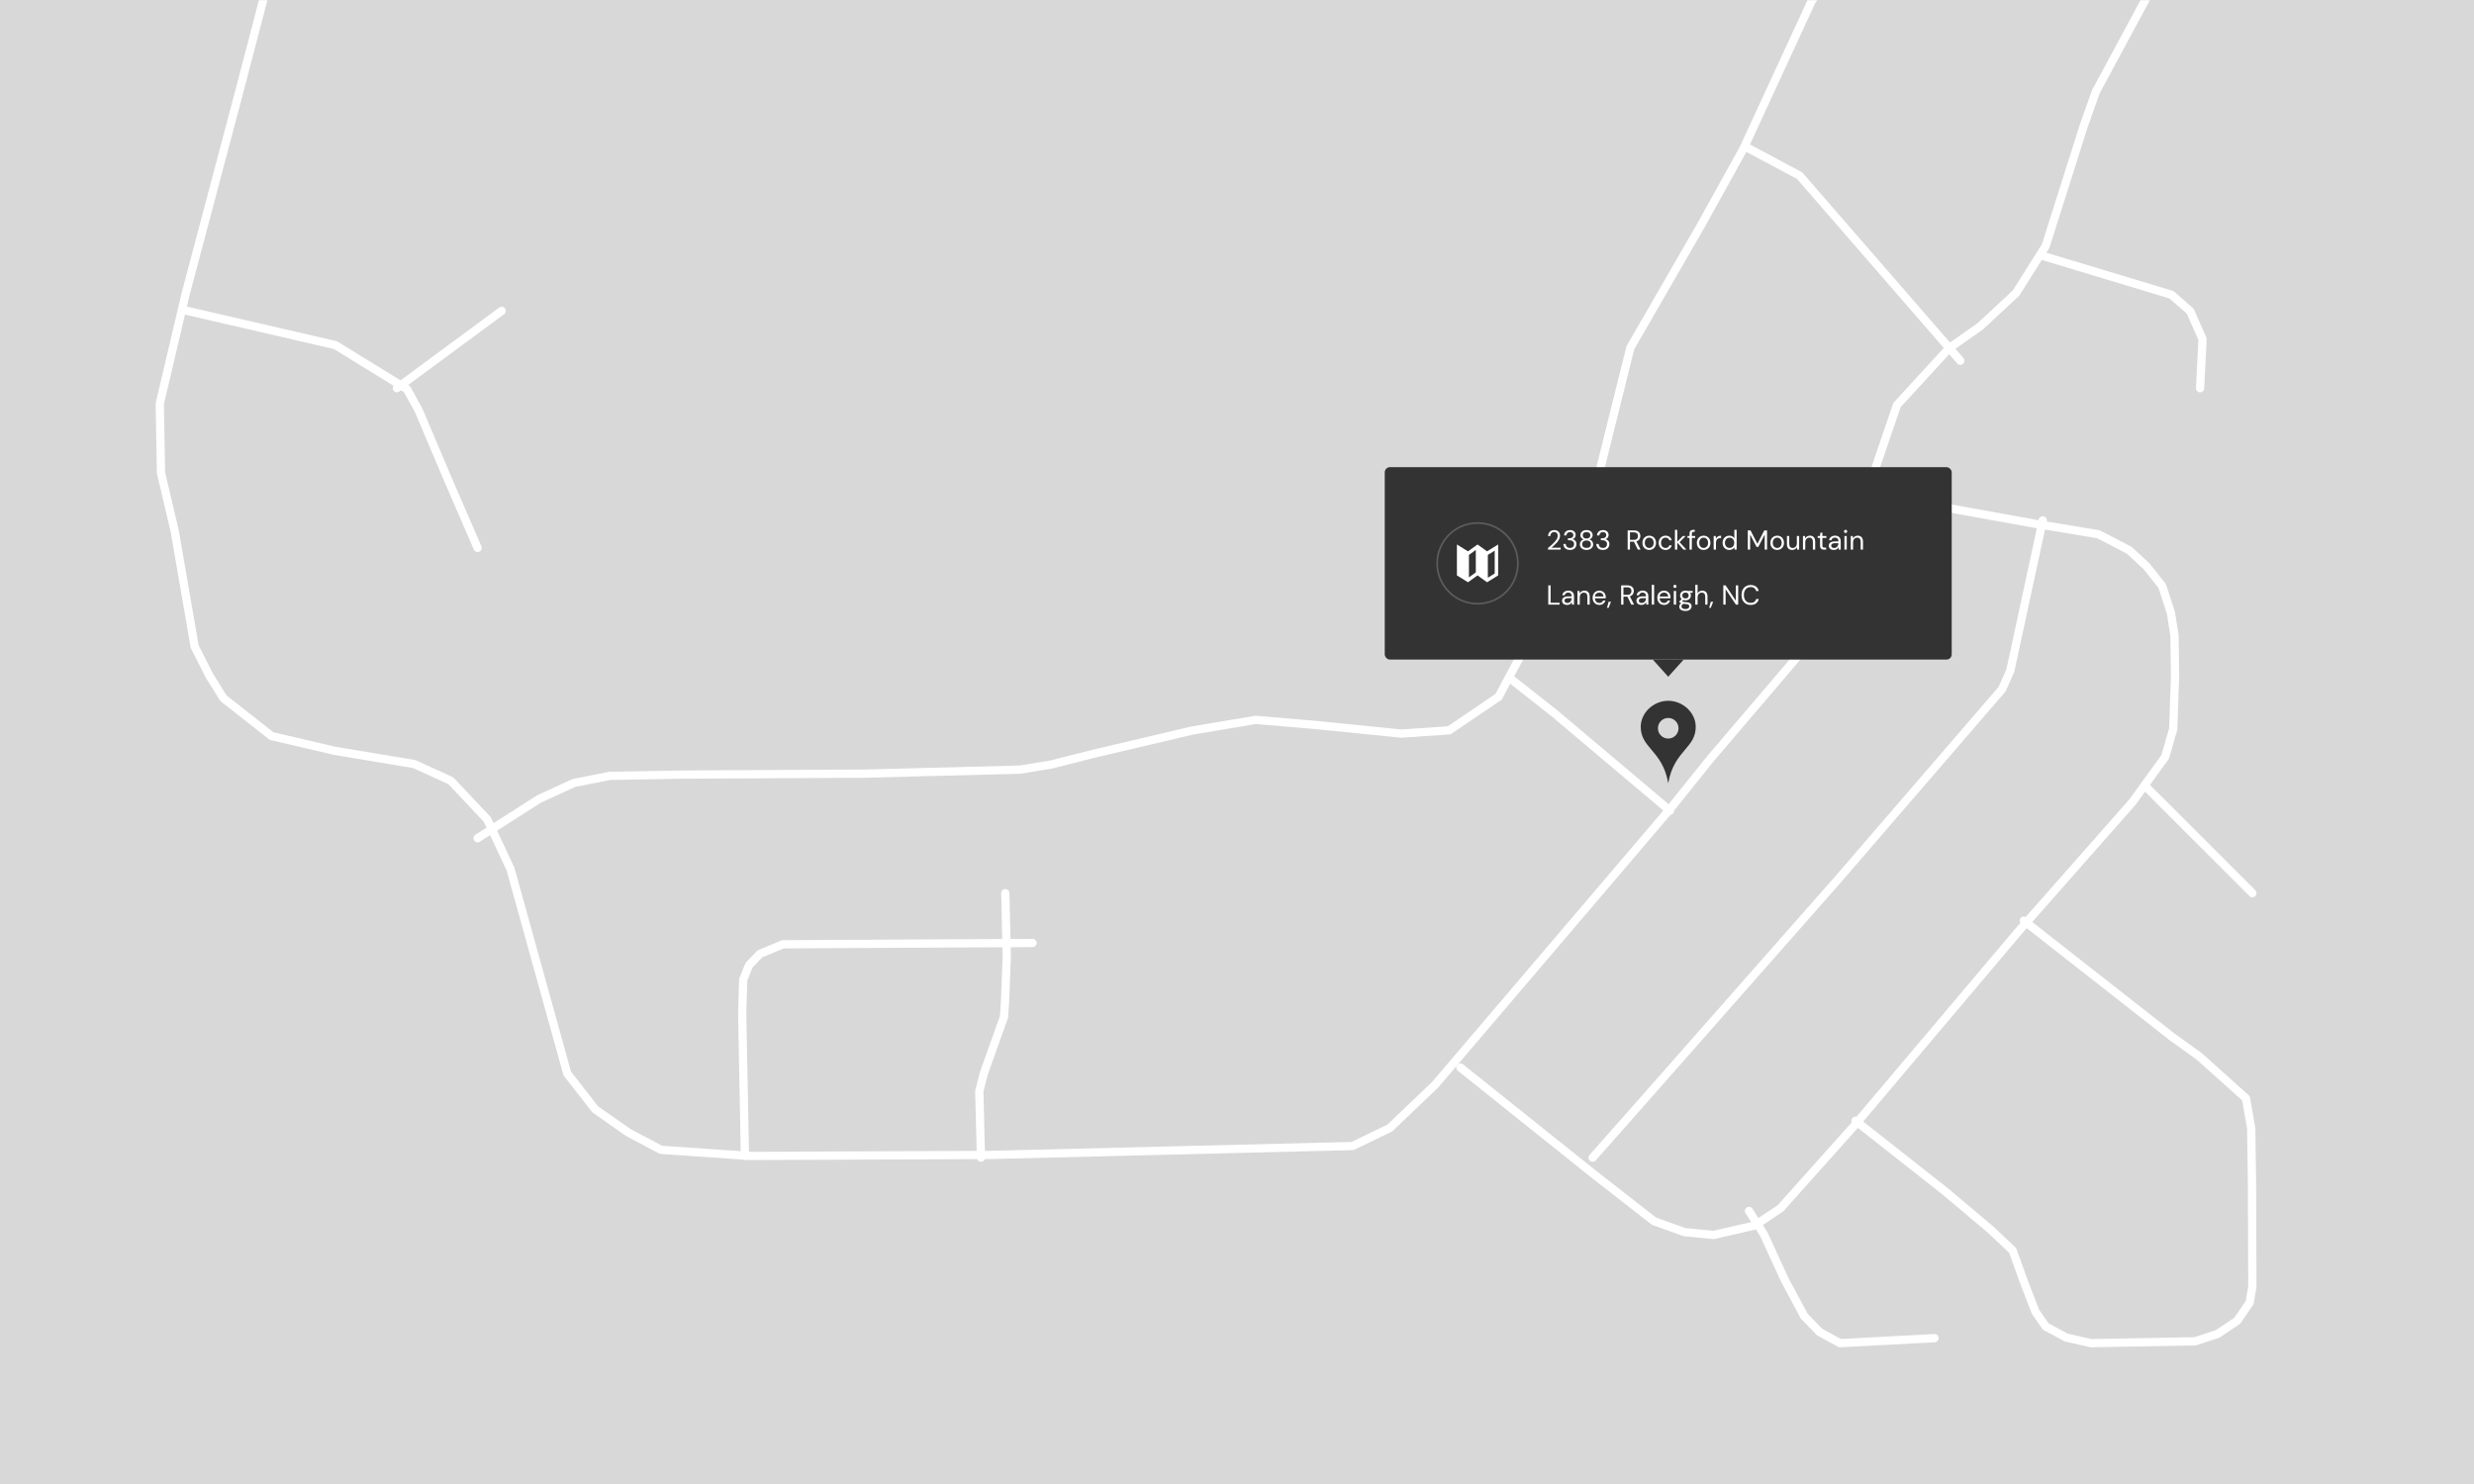 <svg width="1440" height="864" viewBox="0 0 1440 864" fill="none" xmlns="http://www.w3.org/2000/svg">
<rect width="1440" height="864" fill="#D8D8D8"/>
<mask id="mask0_1017_13724" style="mask-type:luminance" maskUnits="userSpaceOnUse" x="0" y="0" width="1440" height="864">
<rect width="1440" height="864" fill="white"/>
</mask>
<g mask="url(#mask0_1017_13724)">
<path d="M1266 -44.508L1248.2 -46.542L1233.71 -52.644L1208.67 -72.636L1191.76 -81.895L1178.14 -84L1162.31 -77.311L1126.67 -59.66L1100.61 -45.273L1076.48 -29.255L1065.65 -14.561L1054.47 0.604L1014.79 86.571L990.006 131.295L948.984 202.383L931.173 273.896L922.901 306.888L913.735 317.18L903.038 351.008L893.766 365.411L872.252 405.693L843.508 425.186L815.683 427.116L798.248 425.358L765.829 422.1L730.894 419.121L693.92 425.328L636.171 438.935L611.718 445.135L593.583 448.093L502.958 450.42L397.021 450.973L354.943 451.722L334.084 455.824L313.721 465.194L278 488" stroke="white" stroke-width="4.8" stroke-linecap="round" stroke-linejoin="round"/>
<path d="M1189 149L1263.93 171.617L1274.84 181.18L1282 197.479L1280.56 226" stroke="white" stroke-width="4.8" stroke-linecap="round" stroke-linejoin="round"/>
<path d="M231 226L292 181" stroke="white" stroke-width="4.8" stroke-linecap="round" stroke-linejoin="round"/>
<path d="M1177.97 536L1264.2 603.621L1280.09 615.06L1307.3 639.479L1310.33 656.951L1310.78 688.105L1311 748.908L1309.41 758.374L1302.21 768.928L1290.74 776.628L1277.63 780.922L1217.04 782L1202.71 778.749L1190.77 772.327L1184.76 763.732L1178.3 746.976L1171.47 728.033L1158.59 715.867L1132.06 693.515L1080 652.512" stroke="white" stroke-width="4.8" stroke-linecap="round" stroke-linejoin="round"/>
<path d="M1017 86L1047.49 102.288L1141 210" stroke="white" stroke-width="4.8" stroke-linecap="round" stroke-linejoin="round"/>
<path d="M1589 -190L1353.76 -186.957L1327.95 -177.925L1307.73 -164.334L1289.3 -142.258L1277.33 -101.621L1265.48 -52.019L1256.84 -15.146L1219.92 53.349L1212.96 72.948L1190.7 143.189L1173.45 170.614L1152.54 190.039L1134.62 202.608L1104.14 235.818L1091.47 272.942L1078.67 335.551L1072.1 350.03L1064.07 361.418L1052.01 375.515L995.635 441.646L971.586 471.582L855.118 608.309L835.357 631.508L808.968 656.712L787.248 667.229L576.212 672.42L436.748 673L384.734 669.447L365.69 659.349L346.461 645.893L330.174 625L297.137 505.955L283.61 477.078L262.387 454.566L241.122 444.847L194.789 437.122L158.051 428.545L130.049 406.499L121.804 393.257L113.314 376.46L101.738 309.41L93.71 275.275L93 235.023L108.136 170.785L137.559 59.817L162.865 -36.87L177.071 -87.749L184.189 -115.6L188.391 -134.858" stroke="white" stroke-width="4.8" stroke-linecap="round" stroke-linejoin="round"/>
<path d="M585.133 520L586 556.864L585 582.839L584.4 591.981L572.612 625.005L570 635.376L570.979 674" stroke="white" stroke-width="4.8" stroke-linecap="round" stroke-linejoin="round"/>
<path d="M879 395L904.87 415.376L972 472" stroke="white" stroke-width="4.8" stroke-linecap="round" stroke-linejoin="round"/>
<path d="M601 549L455.724 549.77L442.346 555.328L436.055 561.842L432.613 570.284L432 589.69L433.587 673" stroke="white" stroke-width="4.8" stroke-linecap="round" stroke-linejoin="round"/>
<path d="M1189 303L1170.1 390.521L1165.3 401.273L1069.6 512.253L953.926 643.551L927 674" stroke="white" stroke-width="4.8" stroke-linecap="round" stroke-linejoin="round"/>
<path d="M109 181L195.278 200.957L236.925 226.608L243.737 239.024L260.688 279.025L278 319" stroke="white" stroke-width="4.8" stroke-linecap="round" stroke-linejoin="round"/>
<path d="M1018 705L1026.58 718.474L1038.83 745.133L1050.18 766.327L1059.18 775.582L1071.02 782L1126 779.087" stroke="white" stroke-width="4.8" stroke-linecap="round" stroke-linejoin="round"/>
<path d="M1250 459L1311 520" stroke="white" stroke-width="4.8" stroke-linecap="round" stroke-linejoin="round"/>
<path d="M1085.05 287L1185.57 305.125L1221.35 311.035L1239.35 320.388L1249.4 329.688L1258.52 341.161L1263.61 356.839L1265.68 370.153L1266 393.296L1264.95 424.344L1260.26 440.661L1241.14 467.046L1174.85 542.257L1079.33 655.362L1036.3 703.503L1021.29 713.518L997.294 719L980.366 717.335L962.676 710.947L926.877 683.018L850 621.502" stroke="white" stroke-width="4.8" stroke-linecap="round" stroke-linejoin="round"/>
</g>
<path fill-rule="evenodd" clip-rule="evenodd" d="M955 423.204C955 414.806 962.604 408 971 408C979.398 408 987 414.806 987 423.204C987 429.145 984.112 432.558 980.736 436.55C977.015 440.947 972.701 446.046 971 456C969.299 446.046 964.985 440.947 961.264 436.55C957.888 432.558 955 429.145 955 423.204ZM965 424C965 427.314 967.686 430 971 430C974.314 430 977 427.314 977 424C977 420.686 974.316 418 971 418C967.684 418 965 420.686 965 424Z" fill="#333333"/>
<rect x="806" y="272" width="330" height="112" rx="3" fill="#333333"/>
<path d="M971 394L980 384H962L971 394Z" fill="#333333"/>
<path d="M883.5 328C883.5 340.979 872.979 351.5 860 351.5C847.021 351.5 836.5 340.979 836.5 328C836.5 315.021 847.021 304.5 860 304.5C872.979 304.5 883.5 315.021 883.5 328Z" stroke="white" stroke-opacity="0.2"/>
<path fill-rule="evenodd" clip-rule="evenodd" d="M865.545 321L860 317L854.455 321L848 317V335L854.455 339L860 335L865.545 339L872 335V317L865.545 321ZM855 323.073L859 320.187V333.255L855 336.14V323.073ZM866 336.366L870 333.887V320.592L866 323.071V336.366Z" fill="white"/>
<path d="M901.008 320V319.056C901.765 318.459 902.48 317.856 903.152 317.248C903.835 316.629 904.437 316.021 904.96 315.424C905.493 314.827 905.909 314.24 906.208 313.664C906.517 313.088 906.672 312.533 906.672 312C906.672 311.605 906.603 311.237 906.464 310.896C906.336 310.555 906.123 310.283 905.824 310.08C905.525 309.867 905.12 309.76 904.608 309.76C904.117 309.76 903.707 309.872 903.376 310.096C903.045 310.309 902.795 310.597 902.624 310.96C902.464 311.323 902.384 311.712 902.384 312.128H901.088C901.088 311.392 901.243 310.763 901.552 310.24C901.861 309.707 902.283 309.301 902.816 309.024C903.349 308.747 903.952 308.608 904.624 308.608C905.616 308.608 906.427 308.891 907.056 309.456C907.696 310.011 908.016 310.843 908.016 311.952C908.016 312.613 907.851 313.269 907.52 313.92C907.189 314.56 906.768 315.184 906.256 315.792C905.744 316.389 905.195 316.949 904.608 317.472C904.032 317.995 903.493 318.464 902.992 318.88H908.4V320H901.008ZM913.828 320.192C913.114 320.192 912.468 320.064 911.892 319.808C911.316 319.541 910.852 319.147 910.5 318.624C910.159 318.101 909.978 317.451 909.956 316.672H911.316C911.327 317.312 911.551 317.867 911.988 318.336C912.426 318.795 913.039 319.024 913.828 319.024C914.618 319.024 915.21 318.805 915.604 318.368C916.01 317.931 916.212 317.403 916.212 316.784C916.212 316.261 916.084 315.835 915.828 315.504C915.583 315.173 915.247 314.928 914.82 314.768C914.404 314.608 913.946 314.528 913.444 314.528H912.612V313.392H913.444C914.17 313.392 914.735 313.227 915.14 312.896C915.556 312.565 915.764 312.101 915.764 311.504C915.764 311.003 915.599 310.592 915.268 310.272C914.948 309.941 914.468 309.776 913.828 309.776C913.21 309.776 912.714 309.963 912.34 310.336C911.967 310.699 911.759 311.157 911.716 311.712H910.356C910.388 311.104 910.548 310.565 910.836 310.096C911.135 309.627 911.54 309.264 912.052 309.008C912.564 308.741 913.156 308.608 913.828 308.608C914.554 308.608 915.156 308.736 915.636 308.992C916.127 309.248 916.495 309.589 916.74 310.016C916.996 310.443 917.124 310.912 917.124 311.424C917.124 311.989 916.97 312.507 916.66 312.976C916.351 313.435 915.887 313.744 915.268 313.904C915.93 314.043 916.479 314.357 916.916 314.848C917.354 315.339 917.572 315.984 917.572 316.784C917.572 317.403 917.428 317.973 917.14 318.496C916.863 319.008 916.447 319.419 915.892 319.728C915.338 320.037 914.65 320.192 913.828 320.192ZM923.443 320.192C922.707 320.192 922.045 320.059 921.459 319.792C920.872 319.515 920.408 319.136 920.067 318.656C919.736 318.165 919.571 317.6 919.571 316.96C919.571 316.277 919.768 315.664 920.163 315.12C920.568 314.576 921.101 314.213 921.763 314.032C921.155 313.829 920.685 313.504 920.355 313.056C920.024 312.608 919.859 312.117 919.859 311.584C919.859 311.04 920.003 310.544 920.291 310.096C920.579 309.637 920.989 309.275 921.523 309.008C922.056 308.741 922.696 308.608 923.443 308.608C924.189 308.608 924.829 308.741 925.363 309.008C925.896 309.275 926.307 309.637 926.595 310.096C926.883 310.544 927.027 311.04 927.027 311.584C927.027 312.107 926.861 312.597 926.531 313.056C926.2 313.504 925.731 313.829 925.123 314.032C925.784 314.213 926.312 314.576 926.707 315.12C927.112 315.664 927.315 316.277 927.315 316.96C927.315 317.6 927.144 318.165 926.803 318.656C926.472 319.136 926.013 319.515 925.427 319.792C924.84 320.059 924.179 320.192 923.443 320.192ZM923.443 313.552C924.125 313.552 924.664 313.381 925.059 313.04C925.464 312.688 925.667 312.229 925.667 311.664C925.667 311.035 925.469 310.56 925.075 310.24C924.68 309.92 924.136 309.76 923.443 309.76C922.749 309.76 922.205 309.92 921.811 310.24C921.427 310.56 921.235 311.035 921.235 311.664C921.235 312.229 921.432 312.688 921.827 313.04C922.221 313.381 922.76 313.552 923.443 313.552ZM923.443 319.008C924.285 319.008 924.915 318.816 925.331 318.432C925.757 318.037 925.971 317.52 925.971 316.88C925.971 316.155 925.741 315.605 925.283 315.232C924.824 314.859 924.211 314.672 923.443 314.672C922.675 314.672 922.061 314.859 921.603 315.232C921.144 315.605 920.914 316.155 920.914 316.88C920.914 317.52 921.123 318.037 921.539 318.432C921.965 318.816 922.6 319.008 923.443 319.008ZM933 320.192C932.285 320.192 931.64 320.064 931.064 319.808C930.488 319.541 930.024 319.147 929.672 318.624C929.331 318.101 929.149 317.451 929.128 316.672H930.488C930.499 317.312 930.723 317.867 931.16 318.336C931.597 318.795 932.211 319.024 933 319.024C933.789 319.024 934.381 318.805 934.776 318.368C935.181 317.931 935.384 317.403 935.384 316.784C935.384 316.261 935.256 315.835 935 315.504C934.755 315.173 934.419 314.928 933.992 314.768C933.576 314.608 933.117 314.528 932.616 314.528H931.784V313.392H932.616C933.341 313.392 933.907 313.227 934.312 312.896C934.728 312.565 934.936 312.101 934.936 311.504C934.936 311.003 934.771 310.592 934.44 310.272C934.12 309.941 933.64 309.776 933 309.776C932.381 309.776 931.885 309.963 931.512 310.336C931.139 310.699 930.931 311.157 930.888 311.712H929.528C929.56 311.104 929.72 310.565 930.008 310.096C930.307 309.627 930.712 309.264 931.224 309.008C931.736 308.741 932.328 308.608 933 308.608C933.725 308.608 934.328 308.736 934.808 308.992C935.299 309.248 935.667 309.589 935.912 310.016C936.168 310.443 936.296 310.912 936.296 311.424C936.296 311.989 936.141 312.507 935.832 312.976C935.523 313.435 935.059 313.744 934.44 313.904C935.101 314.043 935.651 314.357 936.088 314.848C936.525 315.339 936.744 315.984 936.744 316.784C936.744 317.403 936.6 317.973 936.312 318.496C936.035 319.008 935.619 319.419 935.064 319.728C934.509 320.037 933.821 320.192 933 320.192ZM947.387 320V308.8H951.003C951.878 308.8 952.592 308.944 953.147 309.232C953.702 309.52 954.112 309.915 954.379 310.416C954.646 310.917 954.779 311.472 954.779 312.08C954.779 312.784 954.587 313.419 954.203 313.984C953.83 314.549 953.243 314.949 952.443 315.184L954.891 320H953.307L951.035 315.376H950.939H948.731V320H947.387ZM948.731 314.32H950.907C951.771 314.32 952.4 314.112 952.795 313.696C953.19 313.28 953.387 312.747 953.387 312.096C953.387 311.435 953.19 310.912 952.795 310.528C952.411 310.133 951.776 309.936 950.891 309.936H948.731V314.32ZM959.923 320.192C959.176 320.192 958.504 320.021 957.907 319.68C957.31 319.339 956.835 318.859 956.483 318.24C956.142 317.611 955.971 316.875 955.971 316.032C955.971 315.189 956.147 314.459 956.499 313.84C956.851 313.211 957.326 312.725 957.923 312.384C958.531 312.043 959.208 311.872 959.955 311.872C960.702 311.872 961.374 312.043 961.971 312.384C962.568 312.725 963.038 313.211 963.379 313.84C963.731 314.459 963.907 315.189 963.907 316.032C963.907 316.875 963.731 317.611 963.379 318.24C963.027 318.859 962.547 319.339 961.939 319.68C961.342 320.021 960.67 320.192 959.923 320.192ZM959.923 319.04C960.382 319.04 960.808 318.928 961.203 318.704C961.598 318.48 961.918 318.144 962.163 317.696C962.408 317.248 962.531 316.693 962.531 316.032C962.531 315.371 962.408 314.816 962.163 314.368C961.928 313.92 961.614 313.584 961.219 313.36C960.824 313.136 960.403 313.024 959.955 313.024C959.496 313.024 959.07 313.136 958.675 313.36C958.28 313.584 957.96 313.92 957.715 314.368C957.47 314.816 957.347 315.371 957.347 316.032C957.347 316.693 957.47 317.248 957.715 317.696C957.96 318.144 958.275 318.48 958.659 318.704C959.054 318.928 959.475 319.04 959.923 319.04ZM969.424 320.192C968.667 320.192 967.984 320.021 967.376 319.68C966.779 319.328 966.304 318.843 965.952 318.224C965.611 317.595 965.44 316.864 965.44 316.032C965.44 315.2 965.611 314.475 965.952 313.856C966.304 313.227 966.779 312.741 967.376 312.4C967.984 312.048 968.667 311.872 969.424 311.872C970.363 311.872 971.152 312.117 971.792 312.608C972.443 313.099 972.853 313.755 973.024 314.576H971.648C971.541 314.085 971.28 313.707 970.864 313.44C970.448 313.163 969.963 313.024 969.408 313.024C968.96 313.024 968.539 313.136 968.144 313.36C967.749 313.584 967.429 313.92 967.184 314.368C966.939 314.816 966.816 315.371 966.816 316.032C966.816 316.693 966.939 317.248 967.184 317.696C967.429 318.144 967.749 318.485 968.144 318.72C968.539 318.944 968.96 319.056 969.408 319.056C969.963 319.056 970.448 318.923 970.864 318.656C971.28 318.379 971.541 317.989 971.648 317.488H973.024C972.864 318.288 972.459 318.939 971.808 319.44C971.157 319.941 970.363 320.192 969.424 320.192ZM974.901 320V308.48H976.245V315.408L979.493 312.064H981.141L977.621 315.648L981.589 320H979.877L976.245 315.888V320H974.901ZM983.395 320V313.2H982.195V312.064H983.395V310.688C983.395 309.92 983.587 309.36 983.971 309.008C984.355 308.656 984.915 308.48 985.651 308.48H986.451V309.632H985.859C985.454 309.632 985.166 309.717 984.995 309.888C984.825 310.048 984.739 310.325 984.739 310.72V312.064H986.691V313.2H984.739V320H983.395ZM991.595 320.192C990.848 320.192 990.176 320.021 989.579 319.68C988.982 319.339 988.507 318.859 988.155 318.24C987.814 317.611 987.643 316.875 987.643 316.032C987.643 315.189 987.819 314.459 988.171 313.84C988.523 313.211 988.998 312.725 989.595 312.384C990.203 312.043 990.88 311.872 991.627 311.872C992.374 311.872 993.046 312.043 993.643 312.384C994.24 312.725 994.71 313.211 995.051 313.84C995.403 314.459 995.579 315.189 995.579 316.032C995.579 316.875 995.403 317.611 995.051 318.24C994.699 318.859 994.219 319.339 993.611 319.68C993.014 320.021 992.342 320.192 991.595 320.192ZM991.595 319.04C992.054 319.04 992.48 318.928 992.875 318.704C993.27 318.48 993.59 318.144 993.835 317.696C994.08 317.248 994.203 316.693 994.203 316.032C994.203 315.371 994.08 314.816 993.835 314.368C993.6 313.92 993.286 313.584 992.891 313.36C992.496 313.136 992.075 313.024 991.627 313.024C991.168 313.024 990.742 313.136 990.347 313.36C989.952 313.584 989.632 313.92 989.387 314.368C989.142 314.816 989.019 315.371 989.019 316.032C989.019 316.693 989.142 317.248 989.387 317.696C989.632 318.144 989.947 318.48 990.331 318.704C990.726 318.928 991.147 319.04 991.595 319.04ZM997.448 320V312.064H998.664L998.776 313.584C999.021 313.061 999.394 312.645 999.896 312.336C1000.4 312.027 1001.02 311.872 1001.75 311.872V313.28H1001.38C1000.91 313.28 1000.48 313.365 1000.09 313.536C999.693 313.696 999.378 313.973 999.144 314.368C998.909 314.763 998.792 315.307 998.792 316V320H997.448ZM1006.56 320.192C1005.77 320.192 1005.08 320.011 1004.48 319.648C1003.9 319.285 1003.44 318.789 1003.11 318.16C1002.79 317.531 1002.63 316.816 1002.63 316.016C1002.63 315.216 1002.79 314.507 1003.12 313.888C1003.45 313.259 1003.91 312.768 1004.5 312.416C1005.09 312.053 1005.78 311.872 1006.58 311.872C1007.23 311.872 1007.81 312.005 1008.31 312.272C1008.81 312.539 1009.2 312.912 1009.48 313.392V308.48H1010.82V320H1009.6L1009.48 318.688C1009.22 319.072 1008.85 319.419 1008.37 319.728C1007.89 320.037 1007.29 320.192 1006.56 320.192ZM1006.71 319.024C1007.24 319.024 1007.71 318.901 1008.12 318.656C1008.53 318.4 1008.85 318.048 1009.08 317.6C1009.31 317.152 1009.43 316.629 1009.43 316.032C1009.43 315.435 1009.31 314.912 1009.08 314.464C1008.85 314.016 1008.53 313.669 1008.12 313.424C1007.71 313.168 1007.24 313.04 1006.71 313.04C1006.18 313.04 1005.72 313.168 1005.3 313.424C1004.89 313.669 1004.57 314.016 1004.34 314.464C1004.12 314.912 1004 315.435 1004 316.032C1004 316.629 1004.12 317.152 1004.34 317.6C1004.57 318.048 1004.89 318.4 1005.3 318.656C1005.72 318.901 1006.18 319.024 1006.71 319.024ZM1017.32 320V308.8H1018.89L1022.92 316.608L1026.92 308.8H1028.51V320H1027.16V311.2L1023.42 318.4H1022.41L1018.67 311.216V320H1017.32ZM1034.41 320.192C1033.66 320.192 1032.99 320.021 1032.39 319.68C1031.79 319.339 1031.32 318.859 1030.97 318.24C1030.63 317.611 1030.46 316.875 1030.46 316.032C1030.46 315.189 1030.63 314.459 1030.98 313.84C1031.34 313.211 1031.81 312.725 1032.41 312.384C1033.02 312.043 1033.69 311.872 1034.44 311.872C1035.19 311.872 1035.86 312.043 1036.46 312.384C1037.05 312.725 1037.52 313.211 1037.86 313.84C1038.22 314.459 1038.39 315.189 1038.39 316.032C1038.39 316.875 1038.22 317.611 1037.86 318.24C1037.51 318.859 1037.03 319.339 1036.42 319.68C1035.83 320.021 1035.15 320.192 1034.41 320.192ZM1034.41 319.04C1034.87 319.04 1035.29 318.928 1035.69 318.704C1036.08 318.48 1036.4 318.144 1036.65 317.696C1036.89 317.248 1037.02 316.693 1037.02 316.032C1037.02 315.371 1036.89 314.816 1036.65 314.368C1036.41 313.92 1036.1 313.584 1035.7 313.36C1035.31 313.136 1034.89 313.024 1034.44 313.024C1033.98 313.024 1033.55 313.136 1033.16 313.36C1032.76 313.584 1032.44 313.92 1032.2 314.368C1031.95 314.816 1031.83 315.371 1031.83 316.032C1031.83 316.693 1031.95 317.248 1032.2 317.696C1032.44 318.144 1032.76 318.48 1033.14 318.704C1033.54 318.928 1033.96 319.04 1034.41 319.04ZM1047.2 312.064V320H1045.99L1045.91 318.576C1045.65 319.077 1045.28 319.472 1044.8 319.76C1044.32 320.048 1043.78 320.192 1043.17 320.192C1042.23 320.192 1041.48 319.909 1040.92 319.344C1040.36 318.768 1040.08 317.888 1040.08 316.704V312.064H1041.43V316.56C1041.43 318.213 1042.11 319.04 1043.48 319.04C1044.16 319.04 1044.72 318.795 1045.17 318.304C1045.63 317.803 1045.86 317.093 1045.86 316.176V312.064H1047.2ZM1049.42 320V312.064H1050.63L1050.71 313.488C1050.97 312.987 1051.34 312.592 1051.82 312.304C1052.3 312.016 1052.84 311.872 1053.45 311.872C1054.39 311.872 1055.13 312.16 1055.69 312.736C1056.25 313.301 1056.54 314.176 1056.54 315.36V320H1055.19V315.504C1055.19 313.851 1054.51 313.024 1053.14 313.024C1052.46 313.024 1051.89 313.275 1051.43 313.776C1050.98 314.267 1050.76 314.971 1050.76 315.888V320H1049.42ZM1061.71 320C1060.98 320 1060.41 319.824 1060 319.472C1059.58 319.12 1059.37 318.485 1059.37 317.568V313.2H1058V312.064H1059.37L1059.55 310.16H1060.72V312.064H1063.05V313.2H1060.72V317.568C1060.72 318.069 1060.82 318.411 1061.02 318.592C1061.22 318.763 1061.58 318.848 1062.09 318.848H1062.92V320H1061.71ZM1067.4 320.192C1066.74 320.192 1066.19 320.08 1065.75 319.856C1065.31 319.632 1064.99 319.333 1064.78 318.96C1064.56 318.587 1064.46 318.181 1064.46 317.744C1064.46 316.933 1064.77 316.309 1065.38 315.872C1066 315.435 1066.85 315.216 1067.91 315.216H1070.06V315.12C1070.06 314.427 1069.87 313.904 1069.51 313.552C1069.15 313.189 1068.66 313.008 1068.06 313.008C1067.53 313.008 1067.08 313.141 1066.7 313.408C1066.32 313.664 1066.09 314.043 1065.99 314.544H1064.62C1064.67 313.968 1064.86 313.483 1065.19 313.088C1065.53 312.693 1065.95 312.395 1066.46 312.192C1066.96 311.979 1067.49 311.872 1068.06 311.872C1069.17 311.872 1070 312.171 1070.55 312.768C1071.12 313.355 1071.4 314.139 1071.4 315.12V320H1070.2L1070.12 318.576C1069.9 319.024 1069.57 319.408 1069.13 319.728C1068.7 320.037 1068.13 320.192 1067.4 320.192ZM1067.61 319.056C1068.12 319.056 1068.56 318.923 1068.92 318.656C1069.29 318.389 1069.58 318.043 1069.77 317.616C1069.96 317.189 1070.06 316.741 1070.06 316.272V316.256H1068.02C1067.23 316.256 1066.67 316.395 1066.34 316.672C1066.02 316.939 1065.86 317.275 1065.86 317.68C1065.86 318.096 1066.01 318.432 1066.31 318.688C1066.62 318.933 1067.05 319.056 1067.61 319.056ZM1074.23 310.304C1073.97 310.304 1073.74 310.219 1073.56 310.048C1073.39 309.867 1073.3 309.643 1073.3 309.376C1073.3 309.12 1073.39 308.907 1073.56 308.736C1073.74 308.565 1073.97 308.48 1074.23 308.48C1074.49 308.48 1074.71 308.565 1074.89 308.736C1075.07 308.907 1075.16 309.12 1075.16 309.376C1075.16 309.643 1075.07 309.867 1074.89 310.048C1074.71 310.219 1074.49 310.304 1074.23 310.304ZM1073.56 320V312.064H1074.9V320H1073.56ZM1077.24 320V312.064H1078.46L1078.54 313.488C1078.8 312.987 1079.16 312.592 1079.64 312.304C1080.12 312.016 1080.67 311.872 1081.28 311.872C1082.22 311.872 1082.96 312.16 1083.52 312.736C1084.08 313.301 1084.36 314.176 1084.36 315.36V320H1083.02V315.504C1083.02 313.851 1082.34 313.024 1080.97 313.024C1080.29 313.024 1079.72 313.275 1079.26 313.776C1078.81 314.267 1078.59 314.971 1078.59 315.888V320H1077.24ZM901.184 352V340.8H902.528V350.928H907.744V352H901.184ZM912.15 352.192C911.489 352.192 910.94 352.08 910.502 351.856C910.065 351.632 909.74 351.333 909.526 350.96C909.313 350.587 909.206 350.181 909.206 349.744C909.206 348.933 909.516 348.309 910.134 347.872C910.753 347.435 911.596 347.216 912.662 347.216H914.806V347.12C914.806 346.427 914.625 345.904 914.262 345.552C913.9 345.189 913.414 345.008 912.806 345.008C912.284 345.008 911.83 345.141 911.446 345.408C911.073 345.664 910.838 346.043 910.742 346.544H909.366C909.42 345.968 909.612 345.483 909.942 345.088C910.284 344.693 910.705 344.395 911.206 344.192C911.708 343.979 912.241 343.872 912.806 343.872C913.916 343.872 914.748 344.171 915.302 344.768C915.868 345.355 916.15 346.139 916.15 347.12V352H914.95L914.87 350.576C914.646 351.024 914.316 351.408 913.878 351.728C913.452 352.037 912.876 352.192 912.15 352.192ZM912.358 351.056C912.87 351.056 913.308 350.923 913.67 350.656C914.044 350.389 914.326 350.043 914.518 349.616C914.71 349.189 914.806 348.741 914.806 348.272V348.256H912.774C911.985 348.256 911.425 348.395 911.094 348.672C910.774 348.939 910.614 349.275 910.614 349.68C910.614 350.096 910.764 350.432 911.062 350.688C911.372 350.933 911.804 351.056 912.358 351.056ZM918.167 352V344.064H919.383L919.463 345.488C919.719 344.987 920.087 344.592 920.567 344.304C921.047 344.016 921.591 343.872 922.199 343.872C923.137 343.872 923.884 344.16 924.439 344.736C925.004 345.301 925.286 346.176 925.286 347.36V352H923.943V347.504C923.943 345.851 923.26 345.024 921.895 345.024C921.212 345.024 920.641 345.275 920.183 345.776C919.735 346.267 919.511 346.971 919.511 347.888V352H918.167ZM930.891 352.192C930.133 352.192 929.461 352.021 928.875 351.68C928.288 351.328 927.824 350.843 927.483 350.224C927.152 349.605 926.987 348.875 926.987 348.032C926.987 347.2 927.152 346.475 927.483 345.856C927.813 345.227 928.272 344.741 928.859 344.4C929.456 344.048 930.144 343.872 930.923 343.872C931.691 343.872 932.352 344.048 932.907 344.4C933.472 344.741 933.904 345.195 934.203 345.76C934.501 346.325 934.651 346.933 934.651 347.584C934.651 347.701 934.645 347.819 934.635 347.936C934.635 348.053 934.635 348.187 934.635 348.336H928.315C928.347 348.944 928.485 349.451 928.731 349.856C928.987 350.251 929.301 350.549 929.675 350.752C930.059 350.955 930.464 351.056 930.891 351.056C931.445 351.056 931.909 350.928 932.283 350.672C932.656 350.416 932.928 350.069 933.099 349.632H934.427C934.213 350.368 933.803 350.981 933.195 351.472C932.597 351.952 931.829 352.192 930.891 352.192ZM930.891 345.008C930.251 345.008 929.68 345.205 929.179 345.6C928.688 345.984 928.405 346.549 928.331 347.296H933.323C933.291 346.581 933.045 346.021 932.587 345.616C932.128 345.211 931.563 345.008 930.891 345.008ZM935.36 353.904L936.288 350.368H937.68L936.288 353.904H935.36ZM943.59 352V340.8H947.206C948.081 340.8 948.796 340.944 949.35 341.232C949.905 341.52 950.316 341.915 950.582 342.416C950.849 342.917 950.982 343.472 950.982 344.08C950.982 344.784 950.79 345.419 950.406 345.984C950.033 346.549 949.446 346.949 948.646 347.184L951.094 352H949.51L947.238 347.376H947.142H944.934V352H943.59ZM944.934 346.32H947.11C947.974 346.32 948.604 346.112 948.998 345.696C949.393 345.28 949.59 344.747 949.59 344.096C949.59 343.435 949.393 342.912 948.998 342.528C948.614 342.133 947.98 341.936 947.094 341.936H944.934V346.32ZM955.416 352.192C954.755 352.192 954.205 352.08 953.768 351.856C953.331 351.632 953.005 351.333 952.792 350.96C952.579 350.587 952.472 350.181 952.472 349.744C952.472 348.933 952.781 348.309 953.4 347.872C954.019 347.435 954.861 347.216 955.928 347.216H958.072V347.12C958.072 346.427 957.891 345.904 957.528 345.552C957.165 345.189 956.68 345.008 956.072 345.008C955.549 345.008 955.096 345.141 954.712 345.408C954.339 345.664 954.104 346.043 954.008 346.544H952.632C952.685 345.968 952.877 345.483 953.208 345.088C953.549 344.693 953.971 344.395 954.472 344.192C954.973 343.979 955.507 343.872 956.072 343.872C957.181 343.872 958.013 344.171 958.568 344.768C959.133 345.355 959.416 346.139 959.416 347.12V352H958.216L958.136 350.576C957.912 351.024 957.581 351.408 957.144 351.728C956.717 352.037 956.141 352.192 955.416 352.192ZM955.624 351.056C956.136 351.056 956.573 350.923 956.936 350.656C957.309 350.389 957.592 350.043 957.784 349.616C957.976 349.189 958.072 348.741 958.072 348.272V348.256H956.04C955.251 348.256 954.691 348.395 954.36 348.672C954.04 348.939 953.88 349.275 953.88 349.68C953.88 350.096 954.029 350.432 954.328 350.688C954.637 350.933 955.069 351.056 955.624 351.056ZM961.432 352V340.48H962.776V352H961.432ZM968.547 352.192C967.79 352.192 967.118 352.021 966.531 351.68C965.944 351.328 965.48 350.843 965.139 350.224C964.808 349.605 964.643 348.875 964.643 348.032C964.643 347.2 964.808 346.475 965.139 345.856C965.47 345.227 965.928 344.741 966.515 344.4C967.112 344.048 967.8 343.872 968.579 343.872C969.347 343.872 970.008 344.048 970.563 344.4C971.128 344.741 971.56 345.195 971.859 345.76C972.158 346.325 972.307 346.933 972.307 347.584C972.307 347.701 972.302 347.819 972.291 347.936C972.291 348.053 972.291 348.187 972.291 348.336H965.971C966.003 348.944 966.142 349.451 966.387 349.856C966.643 350.251 966.958 350.549 967.331 350.752C967.715 350.955 968.12 351.056 968.547 351.056C969.102 351.056 969.566 350.928 969.939 350.672C970.312 350.416 970.584 350.069 970.755 349.632H972.083C971.87 350.368 971.459 350.981 970.851 351.472C970.254 351.952 969.486 352.192 968.547 352.192ZM968.547 345.008C967.907 345.008 967.336 345.205 966.835 345.6C966.344 345.984 966.062 346.549 965.987 347.296H970.979C970.947 346.581 970.702 346.021 970.243 345.616C969.784 345.211 969.219 345.008 968.547 345.008ZM974.904 342.304C974.638 342.304 974.414 342.219 974.232 342.048C974.062 341.867 973.976 341.643 973.976 341.376C973.976 341.12 974.062 340.907 974.232 340.736C974.414 340.565 974.638 340.48 974.904 340.48C975.16 340.48 975.379 340.565 975.56 340.736C975.742 340.907 975.832 341.12 975.832 341.376C975.832 341.643 975.742 341.867 975.56 342.048C975.379 342.219 975.16 342.304 974.904 342.304ZM974.232 352V344.064H975.576V352H974.232ZM981.053 349.504C980.605 349.504 980.194 349.445 979.821 349.328L979.021 350.08C979.138 350.165 979.282 350.24 979.453 350.304C979.634 350.357 979.89 350.411 980.221 350.464C980.551 350.507 981.015 350.555 981.613 350.608C982.679 350.683 983.442 350.928 983.901 351.344C984.359 351.76 984.589 352.304 984.589 352.976C984.589 353.435 984.461 353.872 984.205 354.288C983.959 354.704 983.575 355.045 983.053 355.312C982.541 355.579 981.879 355.712 981.069 355.712C980.354 355.712 979.719 355.616 979.164 355.424C978.61 355.243 978.178 354.96 977.868 354.576C977.559 354.203 977.405 353.728 977.405 353.152C977.405 352.853 977.485 352.528 977.645 352.176C977.805 351.835 978.103 351.509 978.541 351.2C978.306 351.104 978.103 351.003 977.933 350.896C977.773 350.779 977.623 350.651 977.485 350.512V350.144L978.845 348.8C978.215 348.267 977.901 347.563 977.901 346.688C977.901 346.165 978.023 345.691 978.269 345.264C978.514 344.837 978.871 344.501 979.341 344.256C979.81 344 980.381 343.872 981.053 343.872C981.511 343.872 981.927 343.936 982.301 344.064H985.229V345.072L983.741 345.136C984.05 345.584 984.205 346.101 984.205 346.688C984.205 347.211 984.077 347.685 983.821 348.112C983.575 348.539 983.218 348.88 982.749 349.136C982.29 349.381 981.725 349.504 981.053 349.504ZM981.053 348.4C981.618 348.4 982.066 348.256 982.397 347.968C982.738 347.669 982.909 347.243 982.909 346.688C982.909 346.144 982.738 345.728 982.397 345.44C982.066 345.141 981.618 344.992 981.053 344.992C980.477 344.992 980.018 345.141 979.677 345.44C979.346 345.728 979.181 346.144 979.181 346.688C979.181 347.243 979.346 347.669 979.677 347.968C980.018 348.256 980.477 348.4 981.053 348.4ZM978.717 353.024C978.717 353.557 978.941 353.952 979.389 354.208C979.837 354.475 980.397 354.608 981.069 354.608C981.73 354.608 982.258 354.464 982.653 354.176C983.058 353.888 983.261 353.504 983.261 353.024C983.261 352.683 983.122 352.384 982.845 352.128C982.567 351.883 982.055 351.739 981.309 351.696C980.722 351.653 980.215 351.6 979.789 351.536C979.351 351.771 979.063 352.021 978.924 352.288C978.786 352.565 978.717 352.811 978.717 353.024ZM986.745 352V340.48H988.089V345.424C988.355 344.933 988.734 344.555 989.225 344.288C989.715 344.011 990.249 343.872 990.825 343.872C991.742 343.872 992.478 344.16 993.033 344.736C993.587 345.301 993.865 346.176 993.865 347.36V352H992.537V347.504C992.537 345.851 991.87 345.024 990.537 345.024C989.843 345.024 989.262 345.275 988.793 345.776C988.323 346.267 988.089 346.971 988.089 347.888V352H986.745ZM994.829 353.904L995.757 350.368H997.149L995.757 353.904H994.829ZM1003.06 352V340.8H1004.4L1010.37 349.776V340.8H1011.72V352H1010.37L1004.4 343.024V352H1003.06ZM1019 352.192C1017.9 352.192 1016.95 351.952 1016.15 351.472C1015.36 350.981 1014.75 350.304 1014.31 349.44C1013.88 348.565 1013.66 347.552 1013.66 346.4C1013.66 345.259 1013.88 344.256 1014.31 343.392C1014.75 342.517 1015.36 341.835 1016.15 341.344C1016.95 340.853 1017.9 340.608 1019 340.608C1020.28 340.608 1021.32 340.917 1022.12 341.536C1022.93 342.144 1023.45 342.997 1023.67 344.096H1022.19C1022.02 343.403 1021.66 342.848 1021.13 342.432C1020.61 342.005 1019.9 341.792 1019 341.792C1018.2 341.792 1017.5 341.979 1016.91 342.352C1016.31 342.715 1015.84 343.243 1015.51 343.936C1015.19 344.619 1015.03 345.44 1015.03 346.4C1015.03 347.36 1015.19 348.187 1015.51 348.88C1015.84 349.563 1016.31 350.091 1016.91 350.464C1017.5 350.827 1018.2 351.008 1019 351.008C1019.9 351.008 1020.61 350.805 1021.13 350.4C1021.66 349.984 1022.02 349.435 1022.19 348.752H1023.67C1023.45 349.829 1022.93 350.672 1022.12 351.28C1021.32 351.888 1020.28 352.192 1019 352.192Z" fill="white"/>
</svg>
